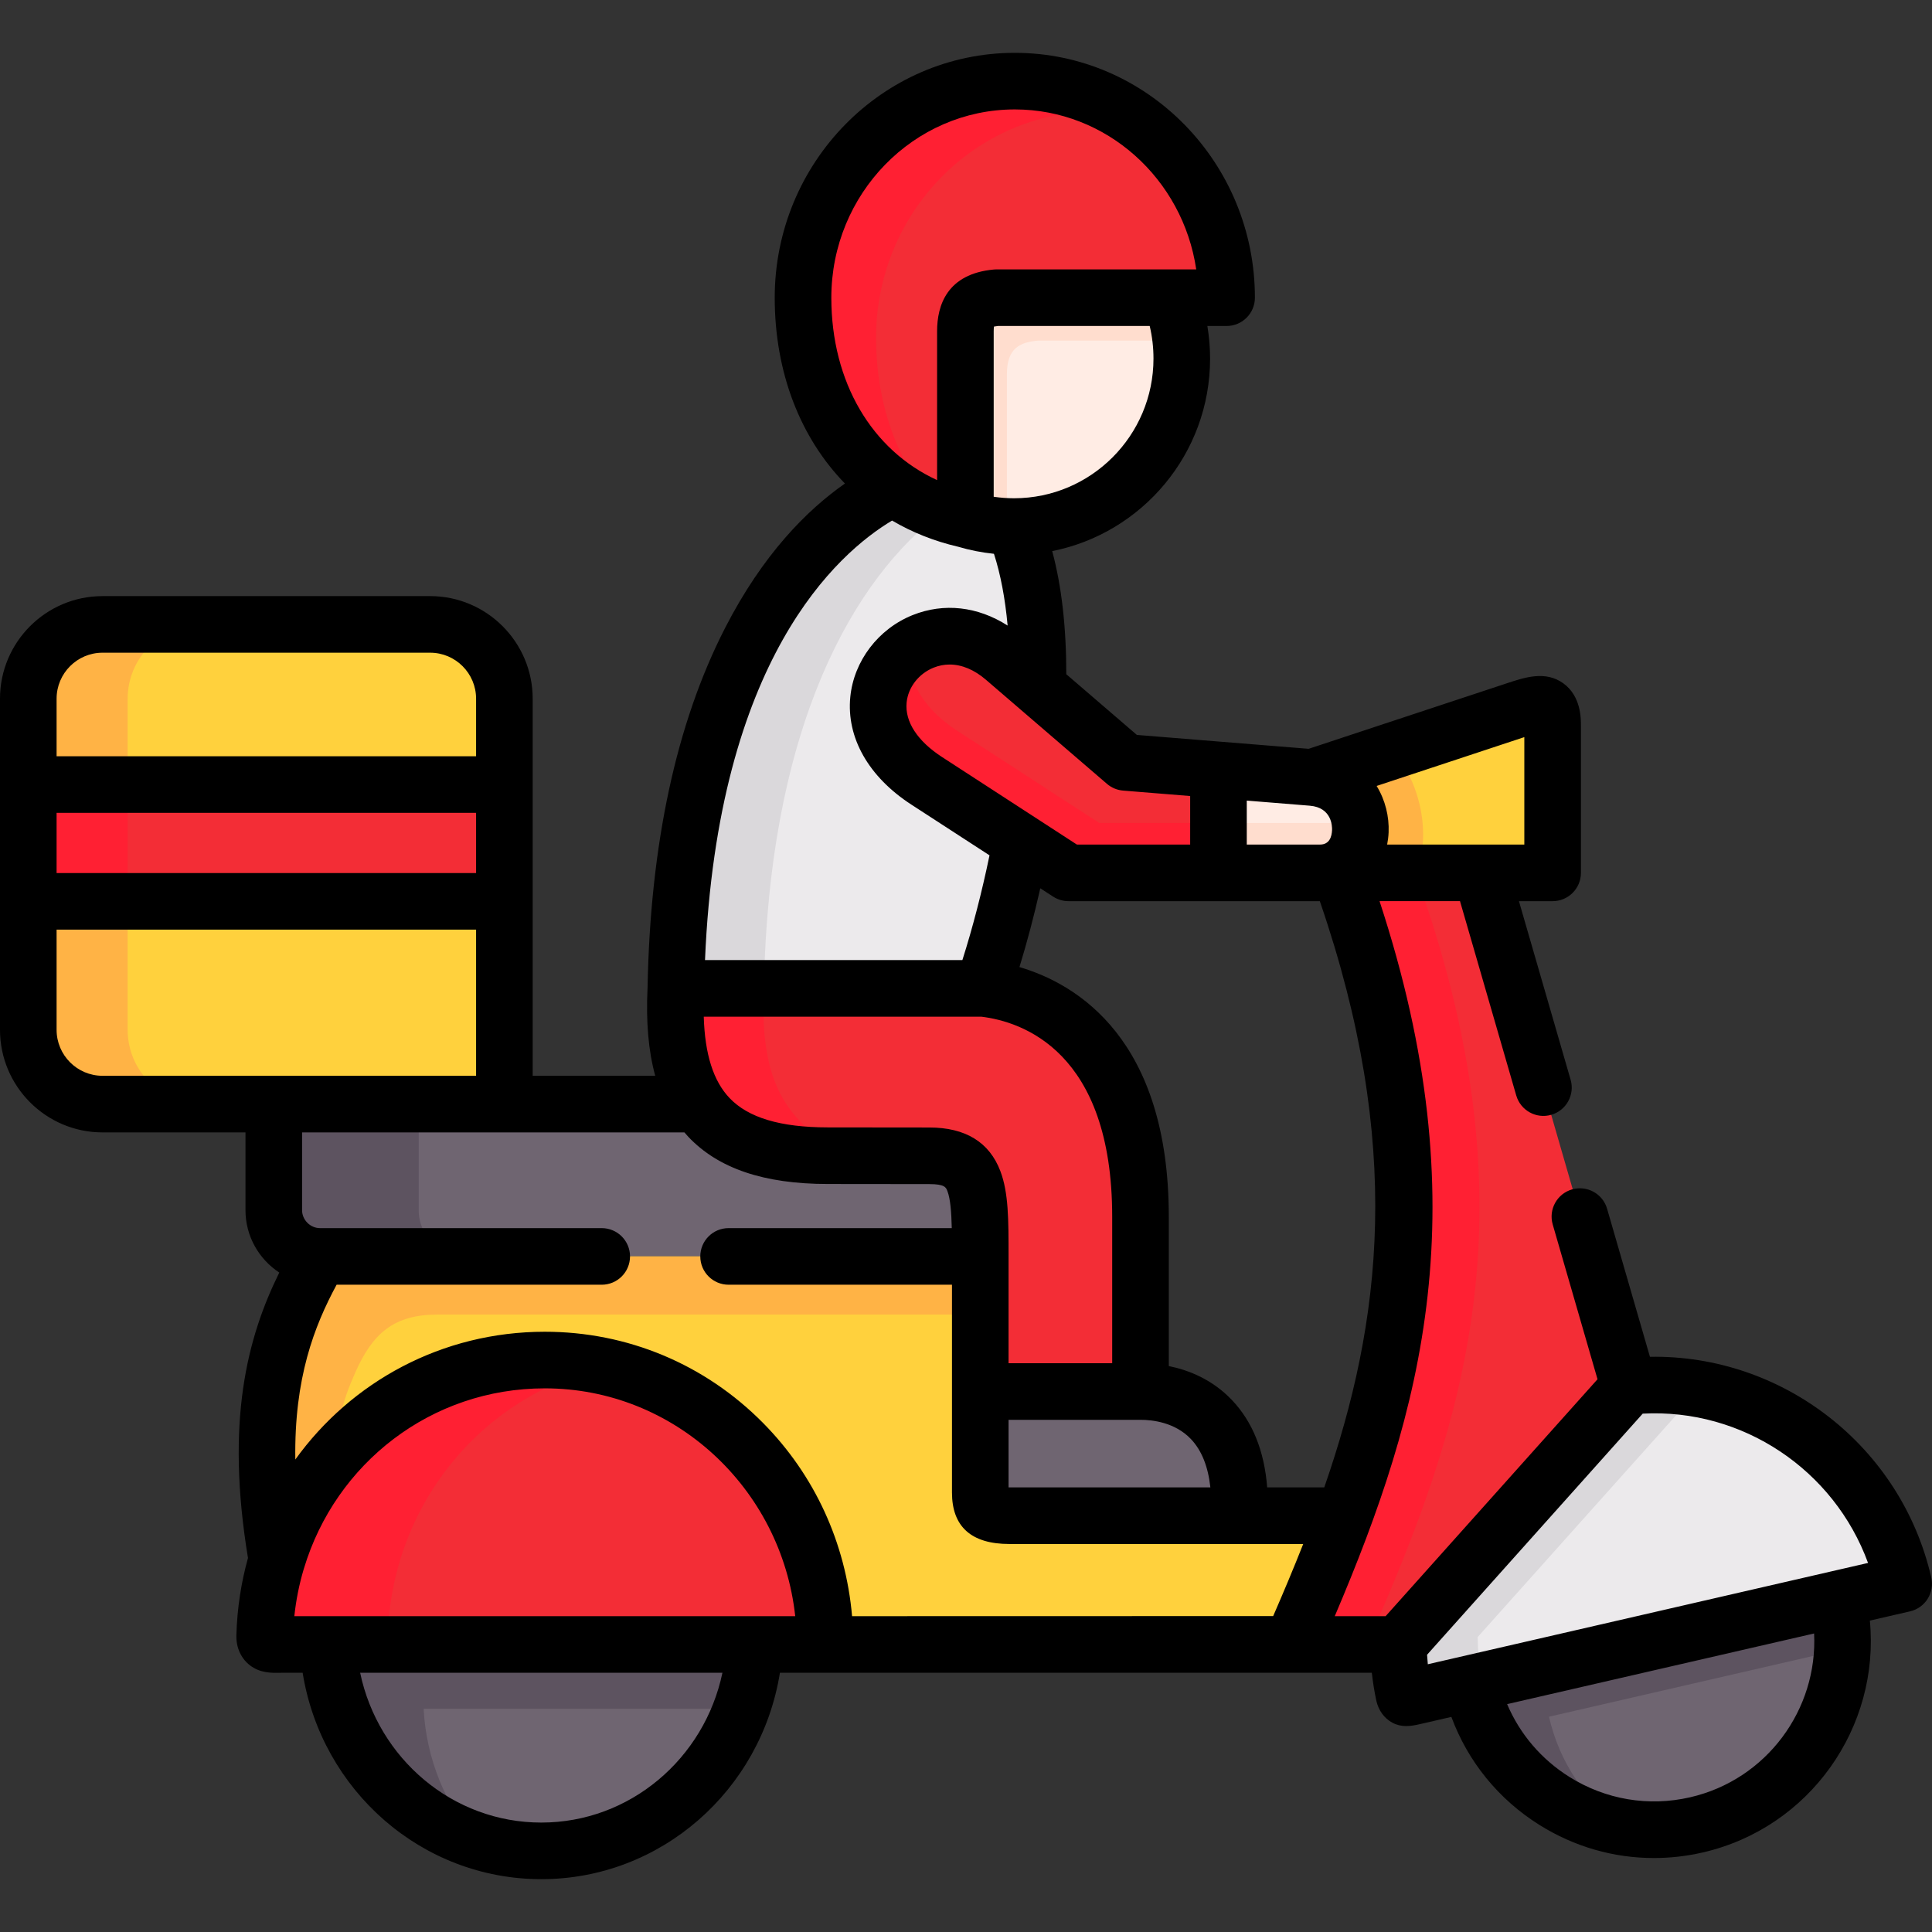 <?xml version="1.0"?>
<svg xmlns="http://www.w3.org/2000/svg" xmlns:xlink="http://www.w3.org/1999/xlink" xmlns:svgjs="http://svgjs.com/svgjs" version="1.1" width="512" height="512" x="0" y="0" viewBox="0 0 512 512" style="enable-background:new 0 0 512 512" xml:space="preserve" class=""><rect x="0" y="0" width="512" height="512" fill="#333333" stroke="none"/><g transform="matrix(-1,0,0,1,511.997,0)"><g xmlns="http://www.w3.org/2000/svg"><g><path clip-rule="evenodd" d="m378.33 229.078h126.17v43.83c0 10.837-8.844 19.688-19.672 19.688h-45.383l-27.071 13.674-34.044-13.674z" fill="#ffd13d" fill-rule="evenodd" data-original="#ffe07d" style="" class=""/></g><g><path clip-rule="evenodd" d="m378.33 292.596h61.115v28.114c0 6.752-5.528 12.255-12.246 12.255h-198.982c0-17.674 0-26.667 13.521-26.667l26.929-.028c16.951-.028 28.063-4.369 34.271-13.674z" fill="#6f6571" fill-rule="evenodd" data-original="#6f6571" style="" class=""/></g><g><path clip-rule="evenodd" d="m252.217 332.965h174.983c10.261 17.873 18.51 39.348 11.395 80.426-11.906-40.511-132.831-24.341-145.247 22.412h-133.427c-5.046-11.433-9.808-22.724-13.975-34.128h37.616c76.081-28.709 51.618-15.915 68.655-68.71z" fill="#ffd13d" fill-rule="evenodd" data-original="#ffe07d" style="" class=""/></g><g><path clip-rule="evenodd" d="m241.417 223.149c2.608 13.731 6.151 27.263 10.12 38.781l38.464 15.07 42.89-15.071c-1.502-81.164-31.833-120.087-57.628-132.682-9.298-7.08-18.822-9.746-18.822-9.746s-12.529 20.044-13.181 20.044c-4.819 11.461-6.633 26.412-6.321 42.554z" fill="#eceaec" fill-rule="evenodd" data-original="#eceaec" style="" class=""/></g><g><path clip-rule="evenodd" d="m332.891 261.929h-81.354c-18.737 2.043-41.783 16.312-41.783 60.511v46.327h42.463v-35.802c0-17.674 0-26.667 13.521-26.667l26.929-.028c16.951-.028 28.063-4.369 34.271-13.674 4.79-7.177 6.633-17.305 5.953-30.667z" fill="#f32d36" fill-rule="evenodd" data-original="#ff8086" style="" class=""/></g><g><path clip-rule="evenodd" d="m332.891 261.929c-1.502-81.164-31.833-120.087-57.628-132.682-3.827 2.695-8.079 4.908-12.756 6.553 22.847 17.277 45.751 55.887 47.055 126.129z" fill="#dad8db" fill-rule="evenodd" data-original="#dad8db" style="" class=""/></g><g><path clip-rule="evenodd" d="m332.891 261.929h-23.329c.68 13.362-1.162 23.49-5.953 30.667-3.912 5.872-9.808 10.837-17.887 13.674h6.945c16.951-.028 28.063-4.369 34.271-13.674 4.79-7.177 6.633-17.305 5.953-30.667z" fill="#ff2033" fill-rule="evenodd" data-original="#f76672" style="" class=""/></g><g><path clip-rule="evenodd" d="m398.002 165.474h86.825c10.828 0 19.672 8.851 19.672 19.688v32.568h-126.169v-32.568c0-10.837 8.844-19.688 19.672-19.688z" fill="#ffd13d" fill-rule="evenodd" data-original="#ffe07d" style="" class=""/></g><g><path clip-rule="evenodd" d="m378.33 207.914h126.17v30.951h-126.17z" fill="#f32d36" fill-rule="evenodd" data-original="#ff8086" style="" class=""/></g><g><path clip-rule="evenodd" d="m478.166 207.914h16.157 10.177v-22.752c0-7.404-4.139-13.872-10.176-17.22-2.835-1.56-6.066-2.468-9.496-2.468h-26.334c10.828 0 19.672 8.851 19.672 19.688z" fill="#ffb345" fill-rule="evenodd" data-original="#ffc269" style="" class=""/></g><g><path clip-rule="evenodd" d="m478.166 238.865h16.158 10.176v-9.787-11.348-9.816h-10.176-16.158v9.816 11.348z" fill="#ff2033" fill-rule="evenodd" data-original="#f76672" style="" class=""/></g><g><path clip-rule="evenodd" d="m478.166 238.865v34.043c0 10.837-8.844 19.688-19.672 19.688h26.334c3.43 0 6.661-.879 9.496-2.44 6.038-3.376 10.176-9.844 10.176-17.248v-34.043h-10.176z" fill="#ffb345" fill-rule="evenodd" data-original="#ffc269" style="" class=""/></g><g><path clip-rule="evenodd" d="m293.347 435.804c0-41.958 33.25-75.377 74.268-75.377 33.364 0 61.597 22.128 70.98 52.965 1.928 6.326 3.061 13.05 3.26 20.029.085 2.723-1.786 2.383-4.337 2.383-48.048 0-96.123-.029-144.171 0z" fill="#f32d36" fill-rule="evenodd" data-original="#ff8086" style="" class=""/></g><g><path clip-rule="evenodd" d="m312.028 435.804h113.046c-1.616 30.468-26.306 54.696-56.523 54.696-30.218-.001-54.908-24.228-56.523-54.696z" fill="#6f6571" fill-rule="evenodd" data-original="#6f6571" style="" class=""/></g><g><path clip-rule="evenodd" d="m24.963 423.747 97.257 22.383c-6.18 26.866-32.967 43.66-59.811 37.476-26.873-6.185-43.625-32.994-37.446-59.859z" fill="#6f6571" fill-rule="evenodd" data-original="#6f6571" style="" class=""/></g><g><path clip-rule="evenodd" d="m17.678 396.484c13.748-20 37.616-31.603 62.561-29.107 43.994 9.305 58.309 35.603 61.172 68.398-.057 4.454-.539 8.936-1.502 13.419-.283 1.248-1.106.738-2.466.426l-15.222-3.489-97.257-22.383-7.285-1.674-10.176-2.355c1.955-8.568 5.47-16.398 10.175-23.235z" fill="#eceaec" fill-rule="evenodd" data-original="#eceaec" style="" class=""/></g><g><path clip-rule="evenodd" d="m80.154 367.264 39.288-135.945 17.688-7.915 19.786 7.915c-25.994 72.058-18.737 122.356-1.191 170.357 4.195 11.404 8.957 22.695 13.975 34.128h-28.261z" fill="#f32d36" fill-rule="evenodd" data-original="#ff8086" style="" class=""/></g><g><path clip-rule="evenodd" d="m201.817 78.892 46.091-9.816c4.677.426 18.057 11.66 18.057 18.695l-9.808 49.873c-4.082 1.22-8.419 1.901-12.898 1.901-24.548 0-44.447-19.943-44.447-44.511 0-5.703 1.049-11.15 3.005-16.142z" fill="#ffece4" fill-rule="evenodd" data-original="#ffece4" style="" class=""/></g><g><path clip-rule="evenodd" d="m186.935 78.892c0-31.717 25.115-57.391 56.126-57.391s56.126 25.674 56.126 57.391c0 20.936-8.504 39.547-23.924 50.355-5.499 3.887-11.906 6.752-19.105 8.397v-49.873c0-7.036-3.572-8.454-8.249-8.88h-46.091-14.883z" fill="#f32d36" fill-rule="evenodd" data-original="#ff8086" style="" class=""/></g><g><path clip-rule="evenodd" d="m213.694 29.983c8.532-5.39 18.595-8.482 29.367-8.482 31.011 0 56.126 25.674 56.126 57.391 0 20.936-8.504 39.547-23.924 50.355-3.912 2.752-8.249 4.993-13.011 6.638 11.395-11.546 17.575-28.114 17.575-46.384 0-33.135-26.277-60.001-58.677-60.001-2.524.001-5.018.143-7.456.483z" fill="#ff2033" fill-rule="evenodd" data-original="#f76672" style="" class=""/></g><g><path clip-rule="evenodd" d="m209.754 368.767h42.463v26.752c0 5.731-3.118 6.156-7.71 6.156h-60.945c-1.219-26.837 15.023-32.908 26.192-32.908z" fill="#6f6571" fill-rule="evenodd" data-original="#6f6571" style="" class=""/></g><g><path clip-rule="evenodd" d="m155.725 401.676c-17.546-48.001-24.803-98.299 1.191-170.357h-14.57c-.057 0-.113 0-.17 0h-5.244c-25.994 72.058-18.765 122.356-1.191 170.357 4.167 11.404 8.929 22.695 13.975 34.128h10.205 9.78c-5.018-11.433-9.78-22.724-13.976-34.128z" fill="#ff2033" fill-rule="evenodd" data-original="#f76672" style="" class=""/></g><g><path clip-rule="evenodd" d="m141.41 435.775-61.172-68.398c-6.321-.624-12.586-.369-18.624.738l58.791 65.731c-.057 3.83-.425 7.716-1.162 11.603l2.976.681 15.222 3.489c1.361.312 2.183.823 2.466-.426.965-4.482 1.447-8.964 1.503-13.418z" fill="#dad8db" fill-rule="evenodd" data-original="#dad8db" style="" class=""/></g><g><path clip-rule="evenodd" d="m427.199 332.965h-174.982v15.404h143.773c11.707 0 17.263 5.05 21.827 15.291 3.94 8.88 4.025 11.773 5.811 22.497 6.718 7.801 11.877 17.05 14.967 27.234 7.114-41.078-1.134-62.553-11.396-80.426z" fill="#ffb345" fill-rule="evenodd" data-original="#ffc269" style="" class=""/></g><g><path clip-rule="evenodd" d="m423.628 386.158c-13.606-15.802-33.647-25.731-56.013-25.731-5.613 0-11.055.624-16.299 1.787 33.477 7.575 56.891 37.135 57.912 71.207.057 1.872-.794 2.298-2.154 2.383h18 12.444c2.551 0 4.422.34 4.337-2.383-.198-6.979-1.332-13.702-3.26-20.029-.057-.199-.113-.369-.17-.539 0 0 0 0 0-.028-3.119-9.958-8.193-19.008-14.797-26.667z" fill="#ff2033" fill-rule="evenodd" data-original="#f76672" style="" class=""/></g><g><path clip-rule="evenodd" d="m119.243 445.449-94.28-21.702c-1.049 4.454-1.417 8.936-1.247 13.305l74.835 17.22 2.948.681c-2.778 12.199-9.836 22.326-19.219 29.163 19.134-3.376 35.32-17.844 39.94-37.986z" fill="#5d5360" fill-rule="evenodd" data-original="#5d5360" style=""/></g><g><path clip-rule="evenodd" d="m407.073 435.804h-95.046c.312 5.957 1.531 11.688 3.487 17.05h66.217 18c-.709 13.333-5.811 25.447-13.861 34.894 21.855-7.177 37.928-27.575 39.203-51.944z" fill="#5d5360" fill-rule="evenodd" data-original="#5d5360" style=""/></g><g><path clip-rule="evenodd" d="m439.445 320.71v-28.114h-38.409v28.114c0 6.752-5.528 12.255-12.246 12.255h38.409c6.718 0 12.246-5.503 12.246-12.255z" fill="#5d5360" fill-rule="evenodd" data-original="#5d5360" style=""/></g><g><path clip-rule="evenodd" d="m199.039 90.268h37.871c4.677.426 8.249 1.872 8.249 8.908v40.313c3.798-.17 7.483-.794 10.998-1.844v-49.874c0-7.036-3.572-8.454-8.249-8.88h-46.091c-1.389 3.575-2.353 7.405-2.778 11.377z" fill="#ffddce" fill-rule="evenodd" data-original="#ffddce" style="" class=""/></g><g><path clip-rule="evenodd" d="m111.25 188.51 53.036 17.532c2.608 2.326-.34 26.043-2.098 25.277h-42.746-18.907v-39.036c0-7.688 3.997-5.986 10.715-3.773z" fill="#ffd13d" fill-rule="evenodd" data-original="#ffe07d" style="" class=""/></g><g><path clip-rule="evenodd" d="m189.004 231.319h-4.45-22.365c-14.4 0-14.825-23.887 2.098-25.277l24.718-1.986 6.633 14.043z" fill="#ffece4" fill-rule="evenodd" data-original="#ffece4" style="" class=""/></g><g><path clip-rule="evenodd" d="m236.938 182.098 8.872-7.631c22.224-19.149 50.315 13.163 20.608 32.454l-25.002 16.227-12.586 8.17h-39.827v-27.263l24.746-2.014z" fill="#f32d36" fill-rule="evenodd" data-original="#ff8086" style="" class=""/></g><g><path clip-rule="evenodd" d="m189.004 231.319v-13.22h-5.301-2.863-4.479-22.365c-.85 0-1.644-.057-2.409-.227-.822 6.582 2.891 13.447 10.602 13.447h22.365z" fill="#ffddce" fill-rule="evenodd" data-original="#ffddce" style="" class=""/></g><g><path clip-rule="evenodd" d="m266.418 206.921c17.972-11.688 14.797-28.114 4.564-35.036.822 7.092-2.551 15.234-12.756 21.844l-19.474 12.624-5.499 3.603-12.586 8.142h-31.663v13.22h39.827l12.586-8.17z" fill="#ff2033" fill-rule="evenodd" data-original="#f76672" style="" class=""/></g><g><path clip-rule="evenodd" d="m164.286 206.042-21.345-7.036c-7.143 7.66-10.602 22.582-6.009 32.312h19.984 5.272c-7.71 0-11.424-6.865-10.602-13.447.738-5.701 4.848-11.177 12.7-11.829z" fill="#ffb345" fill-rule="evenodd" data-original="#ffc269" style="" class=""/></g><path d="m484.827 157.974h-86.825c-14.983 0-27.173 12.196-27.173 27.188v99.934h-32.476c1.805-6.561 2.474-14.3 2.035-23.306v-.001c-.705-38.059-7.611-70.135-20.528-95.337-10.03-19.567-21.735-31.298-31.779-38.311 11.789-12.121 18.605-29.364 18.605-49.251 0-35.781-28.543-64.89-63.626-64.89s-63.626 29.109-63.626 64.89c0 4.143 3.358 7.5 7.5 7.5h5.096c-.469 2.83-.719 5.714-.719 8.643 0 25.216 18.018 46.291 41.84 51.014-2.497 9.272-3.738 20.205-3.733 32.625l-18.706 16.089-45.515 3.681-52.503-17.356c-4.812-1.6-10.266-3.408-14.998.004-4.663 3.365-4.663 9.256-4.663 11.191v39.035c0 4.143 3.358 7.5 7.5 7.5h8.929l-13.695 47.324c-1.151 3.978 1.141 8.138 5.12 9.289 3.981 1.157 8.138-1.141 9.29-5.119l14.902-51.494h21.322c-26.52 80.872-11.388 134.854 11.871 189.485h-13.482l-56.153-62.786 11.874-41.02c1.152-3.979-1.14-8.138-5.119-9.289s-8.138 1.141-9.29 5.119l-11.357 39.237c-35.126-.586-66.546 23.632-74.553 58.475-.927 4.036 1.592 8.06 5.627 8.988l10.647 2.45c-2.72 28.252 15.885 54.907 44.259 61.438 4.309.993 8.655 1.483 12.971 1.483 10.644 0 21.101-2.984 30.35-8.781 10.855-6.802 18.943-16.802 23.32-28.62l8.401 1.933c2.503.579 4.877.872 7.249-.405 2.207-1.188 3.674-3.333 4.224-5.754.528-2.455.93-4.95 1.209-7.468h156.858c5.016 31.187 31.551 54.696 63.242 54.696s58.227-23.509 63.243-54.696h5.724l.662.007c.229.003.474.006.732.006 2.145 0 5.243-.238 7.787-2.826 1.273-1.295 2.767-3.612 2.652-7.293-.211-7.043-1.268-13.848-3.072-20.316 5.974-36.268.226-58.357-8.295-75.644 5.387-3.531 8.959-9.615 8.959-16.527v-20.613h37.883c14.983 0 27.173-12.196 27.173-27.188v-87.746c.003-14.991-12.186-27.187-27.17-27.187zm-388.746 312.933c-9.601 6.017-20.961 7.93-31.989 5.391h-.001c-20.298-4.672-33.84-23.285-32.853-43.411l81.353 18.724c-3.366 7.925-9.061 14.628-16.51 19.296zm37.528-29.866-116.665-26.846c9.003-24.654 33.231-40.974 59.714-39.57l57.151 63.901c-.05.843-.116 1.681-.2 2.515zm113.285-130.695c-2.177 5.742-2.177 12.821-2.177 22.62v28.302h-27.463v-38.828c0-43.898 23.958-51.721 34.71-53.012h73.529c-.296 9.963-2.544 17.045-6.812 21.54-4.974 5.238-13.485 7.79-26.021 7.802l-26.921.028c-9.6.001-15.94 3.885-18.845 11.548zm-2.177 65.921v17.908c-.068 0-.138 0-.21 0h-53.273c.599-5.554 2.329-9.852 5.17-12.826 4.226-4.422 10.178-5.082 13.35-5.082zm80.445-121.838h-68.207c-2.739-8.619-5.181-18.057-7.189-27.757l20.737-13.46c11.32-7.351 17.209-17.738 16.157-28.499-.932-9.539-7.417-18.06-16.521-21.707-8.314-3.33-17.263-2.284-25.172 2.773.652-7.174 1.866-13.578 3.622-19.014 3.197-.33 6.372-.955 9.49-1.872 6.347-1.474 12.212-3.823 17.507-6.938 14.445 8.63 46.215 36.622 49.576 116.474zm-130.179-183.038c3.537-23.964 23.749-42.39 48.077-42.39 26.812 0 48.626 22.381 48.626 49.89 0 22.374-10.729 40.407-28.029 48.343v-39.463c0-6.833-2.615-15.215-15.069-16.349-.226-.021-.453-.031-.68-.031zm11.329 23.643c0-2.96.337-5.851 1-8.643h40.228c.463.05.801.104 1.043.153.039.278.073.678.073 1.227v43.876c-1.787.263-3.585.396-5.382.397-.017 0-.034 0-.05 0-20.356-.019-36.912-16.614-36.912-37.01zm-9.723 115.92 17.764-1.437c1.583-.127 3.084-.754 4.289-1.789l32.06-27.575.005-.005c3.1-2.671 6.409-4.041 9.631-4.041 1.434 0 2.851.272 4.224.822 3.963 1.587 6.777 5.215 7.171 9.241.495 5.067-2.843 10.203-9.396 14.459l-35.725 23.188h-30.021v-12.863zm-31.696 2.564 16.696-1.35v11.651h-19.401c-2.515 0-3.128-2.09-3.2-3.843-.041-.994.053-5.978 5.905-6.458zm-17.751-5.178c-2.259 3.704-3.314 8.037-3.141 12.25.045 1.091.184 2.142.378 3.166 0 .021-.012.042-.008.062h-36.336v-28.473l39.136 12.937c-.012.02-.018.039-.029.058zm15.088 30.478h66.601c1.449 0 2.868-.42 4.083-1.209l3.395-2.204c1.633 7.218 3.493 14.242 5.519 20.876-15.296 4.515-39.575 19.106-39.575 66.158v39.581c-5.262 1.062-11.487 3.516-16.694 8.965-5.489 5.744-8.624 13.527-9.376 23.189h-15.13c-15.246-43.938-21.044-90.694 1.177-155.356zm12.362 189.458c-2.772-6.375-5.444-12.726-7.96-19.101h77.874c10.093 0 15.21-4.595 15.21-13.656v-26.752-28.302h59.199c4.143 0 7.5-3.357 7.5-7.5s-3.357-7.5-7.5-7.5h-59.145c.096-4.26.369-7.744 1.15-9.802.379-1.001.707-1.865 4.826-1.865l26.928-.028c16.865-.016 28.93-4.096 36.885-12.474.368-.388.716-.795 1.065-1.2h47.706 53.615v20.613c0 2.578-2.173 4.756-4.745 4.756h-74.665c-4.143 0-7.5 3.357-7.5 7.5s3.357 7.5 7.5 7.5h70.258c5.928 11.003 11.26 24.694 10.943 46.325-14.838-20.611-38.859-33.864-66.121-33.864-21.894 0-42.438 8.588-57.849 24.183-13.675 13.837-21.888 31.796-23.578 51.192zm193.958 54.723c-23.446 0-43.22-16.893-48.004-39.696h96.008c-4.785 22.801-24.559 39.696-48.004 39.696zm56.524-54.696h-113.046-10.775c3.682-33.913 32.038-60.377 66.362-60.377 30.135 0 55.442 19.871 63.823 47.688.027.088.054.176.084.263 1.185 3.991 2.022 8.145 2.475 12.426zm71.926-155.395c0 6.721-5.461 12.188-12.173 12.188h-98.998v-38.731h111.171zm0-41.543h-111.171v-15.951h111.171zm0-30.951h-111.171v-15.252c0-6.721 5.461-12.188 12.173-12.188h86.825c6.712 0 12.173 5.468 12.173 12.188z" fill="#000000" data-original="#000000" style="" class=""/></g></g></svg>
